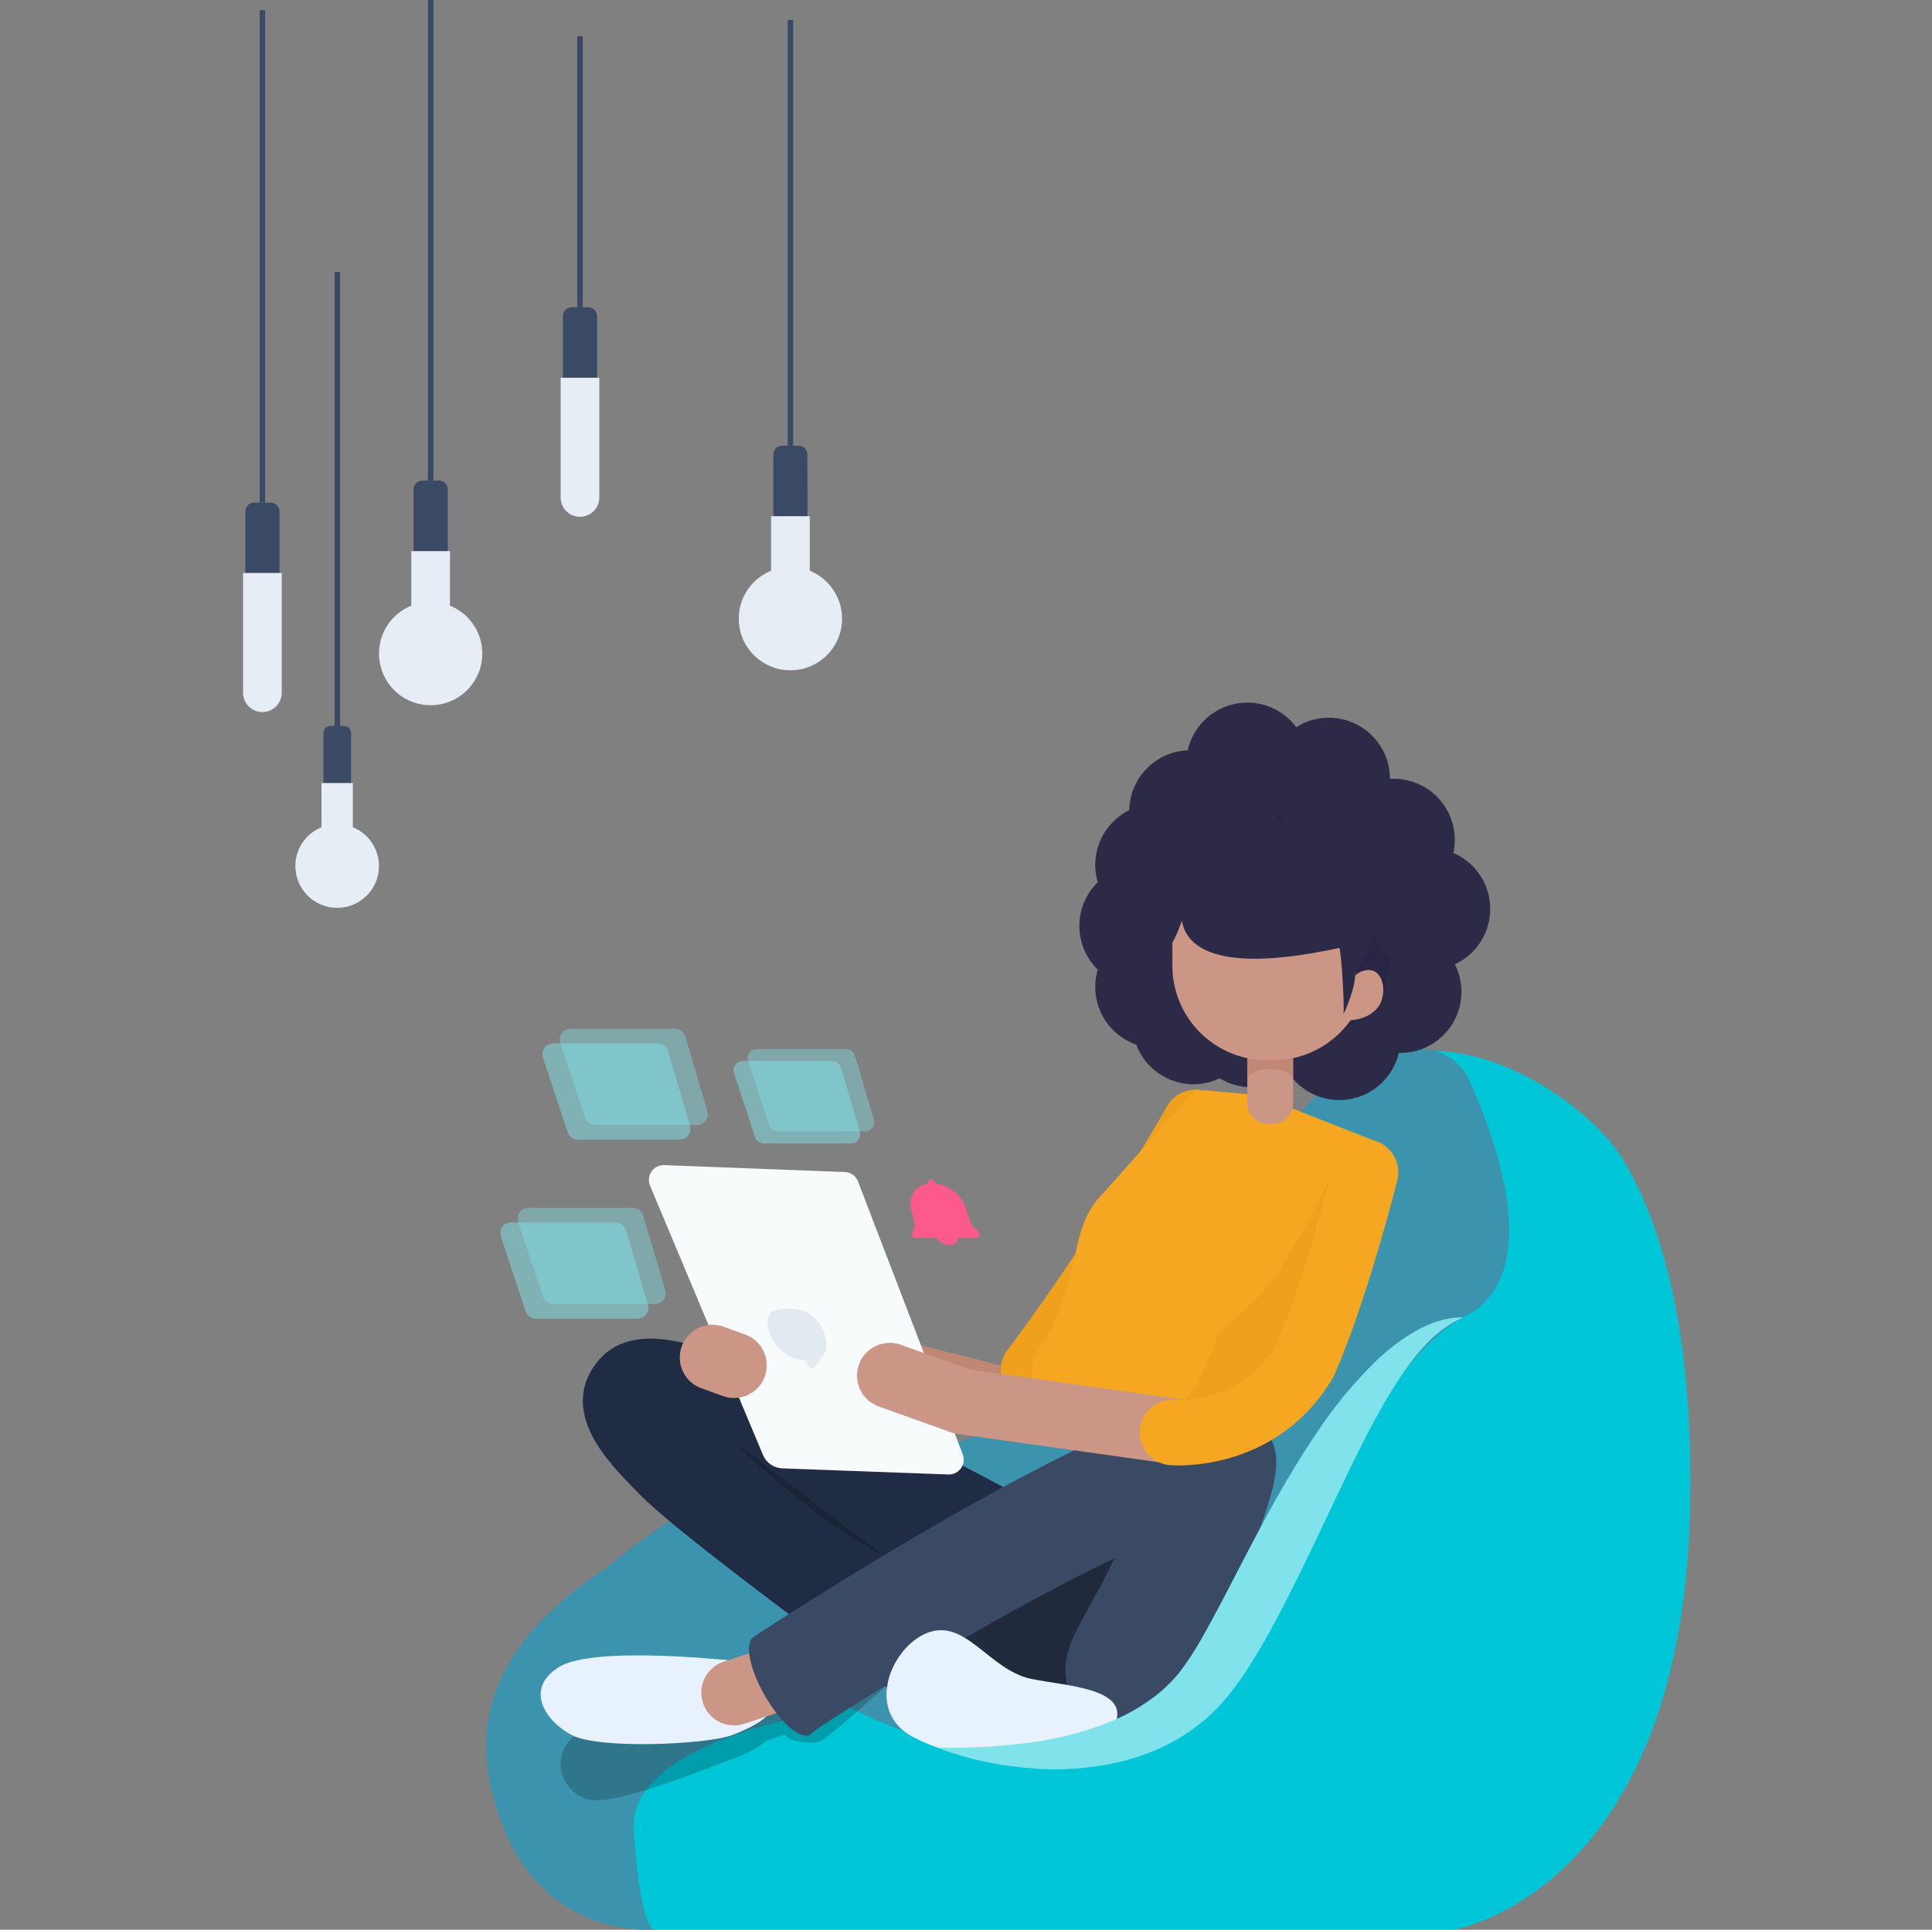 <svg width="1081" height="1080" fill="none" xmlns="http://www.w3.org/2000/svg"><rect width="100%" height="100%" fill="#808080" stroke="none"/><path fill-rule="evenodd" clip-rule="evenodd" d="M440.724 249.436V11.176h3.067v238.26h-3.067Z" fill="#3A4A65"/><path d="M451.822 288.894h-19.129v-34.488a4.964 4.964 0 0 1 3.068-4.592 4.97 4.97 0 0 1 1.903-.379h9.119a4.97 4.97 0 0 1 4.592 3.069c.25.603.379 1.249.379 1.902l.068 34.488Z" fill="#3A4A65"/><path fill-rule="evenodd" clip-rule="evenodd" d="M431.442 288.894h21.632v30.529c10.602 4.282 18.083 14.671 18.083 26.808 0 15.96-12.939 28.899-28.899 28.899-15.961 0-28.9-12.939-28.9-28.899 0-12.137 7.481-22.526 18.084-26.808v-30.529Z" fill="#E7EDF4"/><path fill-rule="evenodd" clip-rule="evenodd" d="M239.42 268.976V0h3.068v268.976h-3.068Z" fill="#3A4A65"/><path d="M250.519 308.537H231.39v-34.59a4.964 4.964 0 0 1 1.456-3.515 4.96 4.96 0 0 1 3.515-1.456h9.187a4.96 4.96 0 0 1 3.515 1.456 4.975 4.975 0 0 1 1.456 3.515v34.59Z" fill="#3A4A65"/><path fill-rule="evenodd" clip-rule="evenodd" d="M230.139 308.453h21.632v30.511c10.602 4.282 18.083 14.671 18.083 26.807 0 15.961-12.939 28.9-28.9 28.9-15.961 0-28.899-12.939-28.899-28.9 0-12.136 7.481-22.526 18.084-26.807v-30.511Z" fill="#E7EDF4"/><path fill-rule="evenodd" clip-rule="evenodd" d="M322.983 171.959V20.244h3.068V171.96h-3.068Z" fill="#3A4A65"/><path d="M334.082 211.417h-19.13V176.93a4.983 4.983 0 0 1 1.456-3.515 4.975 4.975 0 0 1 3.515-1.456h9.188a4.968 4.968 0 0 1 4.971 4.971v34.487Z" fill="#3A4A65"/><path d="M324.517 289.22a10.78 10.78 0 0 1-7.653-3.162 10.8 10.8 0 0 1-3.163-7.653v-66.987h21.632v66.987a10.819 10.819 0 0 1-10.816 10.815Z" fill="#E7EDF4"/><path fill-rule="evenodd" clip-rule="evenodd" d="M145.299 281.215V5.742h3.068v275.473h-3.068Z" fill="#3A4A65"/><path d="M156.398 320.691h-19.129v-34.436a4.97 4.97 0 0 1 4.97-4.971h9.188a4.972 4.972 0 0 1 4.971 4.971v34.436Z" fill="#3A4A65"/><path d="M146.816 398.493A10.816 10.816 0 0 1 136 387.677V320.69h21.632v66.987a10.8 10.8 0 0 1-10.816 10.816Z" fill="#E7EDF4"/><path fill-rule="evenodd" clip-rule="evenodd" d="M187.233 416.003V152.166h3.068v263.837h-3.068Z" fill="#3A4A65"/><path d="M196.405 438.244h-15.427v-27.94a4.027 4.027 0 0 1 4.011-4.028h7.456a4.027 4.027 0 0 1 4.011 4.028l-.051 27.94Z" fill="#3A4A65"/><path fill-rule="evenodd" clip-rule="evenodd" d="M179.898 438.243h17.518v24.733c8.583 3.467 14.639 11.877 14.639 21.702 0 12.922-10.476 23.398-23.398 23.398-12.922 0-23.397-10.476-23.397-23.398 0-9.825 6.056-18.235 14.638-21.702v-24.733Z" fill="#E7EDF4"/><path d="M723.501 628.205C517.605 889.389 430.893 860.274 430.893 860.274s-239.166 97.764-113.9 201.676c0 0-2.09-1.55 47.347 17.91h449.629s126.197-21.48 131.564-232.797c2.693-105.657-17.465-165.714-38.221-199.415-20.756-33.701-116.907-104.278-183.811-19.443Z" fill="#00C6D7"/><path d="M821.963 604.325a29.212 29.212 0 0 0-29.148-17.017c-22.035 1.911-56.501 12.746-79.134 57.731-9.123 18.063 12.796 70.875-27.054 89.737-105.391 69.945-240.644 100.289-287.956 109.279-10.968 2.077-17.216 3.008-17.216 3.008a332.648 332.648 0 0 0-41.694 30.195c-39.136 25.525-77.108 63.148-65.575 120.231 18.064 89.541 91.399 82.371 91.399 82.371s-.598-.18-1.512-1.66c-2.393-3.67-6.996-15.6-9.456-53.91-3.423-53.174 121.162-68.662 121.162-68.662 78.486 42.525 158.717 15.571 187.982-4.387 36.443-24.927 100.904-186.503 155.061-213.923 46.348-23.431 18.413-99.358 3.141-132.993Z" fill="#3B93AE"/><path opacity=".2" d="m492.512 926.463-14.956-2.974-11.915 12.846a18.274 18.274 0 0 0-20.207-6.232l-38.355 12.596-.132-.183c-2.776 0-63.497 14.956-82.591 26.921-19.095 11.965-9.971 36.063 7.162 38.003 15.754 1.78 63.896-17.579 78.22-22.947 14.325-5.367 18.878-10.253 18.878-10.253l10.536-3.457c3.174 4.72 16.336 5.451 20.191 3.573 6.115-2.991 63.015-54.423 63.015-54.423l-29.846 6.53Z" fill="#000"/><path d="m639.515 847.062 3.656 75.529-76.625 49.571-51.981-49.704 124.95-75.396Z" fill="#212A3C"/><path fill-rule="evenodd" clip-rule="evenodd" d="M466.955 759.602c2.478-9.81 12.44-15.754 22.251-13.276l80.58 20.357c9.81 2.479 15.754 12.441 13.276 22.251-2.479 9.811-12.441 15.754-22.251 13.276l-80.58-20.357c-9.811-2.479-15.754-12.44-13.276-22.251Z" fill="#C18775"/><path fill-rule="evenodd" clip-rule="evenodd" d="M678.025 612.282c8.794 5.005 11.865 16.192 6.86 24.986l-15.923-9.063c15.923 9.063 15.922 9.064 15.921 9.065l-.138.243-.381.665a751.5 751.5 0 0 1-1.46 2.528 1195.89 1195.89 0 0 1-5.528 9.422 1641.219 1641.219 0 0 1-20.032 32.885c-16.756 26.806-39.745 61.917-64.452 94.697-6.091 8.08-17.578 9.693-25.658 3.603-8.081-6.091-9.694-17.579-3.603-25.659 23.817-31.598 46.178-65.726 62.641-92.064a1600.1 1600.1 0 0 0 19.58-32.141 1109.12 1109.12 0 0 0 6.738-11.522l.344-.602.105-.183.001-.001c5.006-8.794 16.192-11.864 24.985-6.859Z" fill="#EFA11D"/><path d="m704.009 612.866 68.383 26.838-24.295 32.272-22.933 97.897-58.711 24.927-47.943-10.37-41.977-7.761 1.662-17.083c30.61-44.469 16.967-70.277 39.584-92.362l51.117-57.449 35.113 3.091Z" fill="#F6A721"/><path d="M749.376 615.641c18.869 0 34.166-15.296 34.166-34.166 0-18.87-15.297-34.167-34.166-34.167-18.87 0-34.167 15.297-34.167 34.167s15.297 34.166 34.167 34.166Z" fill="#2C2A46"/><path d="M783.542 589.286c18.87 0 34.166-15.297 34.166-34.167s-15.296-34.166-34.166-34.166c-18.87 0-34.167 15.296-34.167 34.166 0 18.87 15.297 34.167 34.167 34.167Zm-136.549-71.075c18.87 0 34.167-15.297 34.167-34.167 0-18.869-15.297-34.166-34.167-34.166s-34.166 15.297-34.166 34.166c0 18.87 15.296 34.167 34.166 34.167Z" fill="#2C2A46"/><path d="M638.102 552.36c18.87 0 34.167-15.297 34.167-34.166 0-18.87-15.297-34.167-34.167-34.167-18.869 0-34.166 15.297-34.166 34.167 0 18.869 15.297 34.166 34.166 34.166Z" fill="#2C2A46"/><path d="M646.993 586.527c18.87 0 34.167-15.297 34.167-34.167 0-18.869-15.297-34.166-34.167-34.166s-34.166 15.297-34.166 34.166c0 18.87 15.296 34.167 34.166 34.167Z" fill="#2C2A46"/><path d="M667.766 606.801c18.87 0 34.167-15.297 34.167-34.167 0-18.869-15.297-34.166-34.167-34.166S633.6 553.765 633.6 572.634c0 18.87 15.296 34.167 34.166 34.167Z" fill="#2C2A46"/><path d="M700.187 608.463c18.87 0 34.167-15.297 34.167-34.167s-15.297-34.166-34.167-34.166c-18.869 0-34.166 15.296-34.166 34.166 0 18.87 15.297 34.167 34.166 34.167Z" fill="#2C2A46"/><path d="M709.31 585.795h2.825a52.648 52.648 0 0 0 11.4-1.229v32.903a11.502 11.502 0 0 1-11.483 11.516h-2.659a11.514 11.514 0 0 1-11.499-11.516v-32.87a53.88 53.88 0 0 0 11.416 1.196Z" fill="#CB9685"/><path d="M723.502 593.556v9.505s-2.758-4.703-12.812-4.752c-10.054-.05-12.829 5.218-12.829 5.218V592.11l25.641-.482v1.928Z" fill="#C18775"/><path d="M655.967 484.426v56.252a52.893 52.893 0 0 0 41.927 51.515 53.882 53.882 0 0 0 11.416 1.197h2.826a53.177 53.177 0 0 0 53.326-52.746v-56.218a53.044 53.044 0 0 0-53.326-52.745h-2.826a53.027 53.027 0 0 0-53.343 52.745Z" fill="#CB9685"/><path d="m760.078 508.706 10.701-14.973-6.414-25.675-2.144-12.845-10.702-10.702-14.972-10.702-19.261-6.415-25.674 6.415-17.133 6.431-12.829 10.702-2.144 21.387-2.942 4.985 103.514 31.392Zm-2.143 23.547v1.811s.498 14.707 0 19.593c-2.127 21.387-2.127 20.639-2.127 20.639l19.21-20.639 4.271-23.548-4.271-17.117h-6.431l-8.558 4.271-4.271 6.431" fill="#292645"/><path d="M754.262 571.056s-4.703-22.65 7.528-27.37c12.231-4.719 15.122 12.248 9.289 19.942-5.833 7.694-16.817 7.428-16.817 7.428Z" fill="#CB9685"/><path d="M666.021 488.216c18.869 0 34.166-15.297 34.166-34.167 0-18.869-15.297-34.166-34.166-34.166-18.87 0-34.167 15.297-34.167 34.166 0 18.87 15.297 34.167 34.167 34.167Z" fill="#2C2A46"/><path d="M697.894 461.56c18.87 0 34.166-15.297 34.166-34.166 0-18.87-15.296-34.167-34.166-34.167-18.87 0-34.166 15.297-34.166 34.167 0 18.869 15.296 34.166 34.166 34.166Z" fill="#2C2A46"/><path d="M743.526 470.018c18.87 0 34.167-15.296 34.167-34.166 0-18.87-15.297-34.166-34.167-34.166-18.869 0-34.166 15.296-34.166 34.166 0 18.87 15.297 34.166 34.166 34.166Z" fill="#2C2A46"/><path d="M779.819 504.168c18.87 0 34.167-15.297 34.167-34.166 0-18.87-15.297-34.167-34.167-34.167-18.869 0-34.166 15.297-34.166 34.167 0 18.869 15.297 34.166 34.166 34.166Z" fill="#2C2A46"/><path d="M799.629 542.872c18.87 0 34.166-15.297 34.166-34.167s-15.296-34.166-34.166-34.166c-18.87 0-34.167 15.296-34.167 34.166 0 18.87 15.297 34.167 34.167 34.167Z" fill="#2C2A46"/><path d="m654.322 460.995 4.503 2.775 11.134 4.554 12.281-18.513 72.271 18.719s29.231 48.301 3.64 75.123c1.096 8.043-6.415 23.963-6.415 23.963.532-4.204-1.063-33.934-2.36-37.125-77.107 16.818-86.413-5.633-88.075-15.122-5.6 15.205-9.97 23.099-21.42 13.577l-2.576-9.323c-3.107-16.767 5.168-45.45 17.017-58.628Z" fill="#2C2A46"/><path d="M525.017 965.616c-13.593-11.201-143.944-104.377-168.522-130.733-.482-.516-1.18-1.214-2.011-2.078-13.993-14.308-40.049-40.946-22.517-67.568 18.096-27.536 55.52-13.145 77.888-4.537 75.694 29.098 171.929 82.558 175.984 84.752l-30.328 54.423c-.565-.315-9.157-2.21-52.081-23.431 26.14 22.168 28.384 28.35 50.752 46.763l-29.165 42.409Z" fill="#202C44"/><path d="M406.947 929.039c-2.775 0-75.213-7.96-94.307 3.988-19.094 11.948-7.96 29.912 7.163 37.988 15.122 8.077 75.611 5.385 89.936 0 14.325-5.384 18.878-10.236 18.878-10.236l-21.67-31.74Z" fill="#E8F2FF"/><path fill-rule="evenodd" clip-rule="evenodd" d="M468.558 928.327c3.155 9.614-2.08 19.966-11.694 23.122l-40.448 13.278c-9.613 3.156-19.965-2.08-23.121-11.693-3.156-9.614 2.079-19.966 11.693-23.122l40.448-13.278c9.614-3.156 19.966 2.079 23.122 11.693Z" fill="#CB9685"/><path d="M453.176 970.823c5.262-3.024 2.489-17.723-6.193-32.83-8.682-15.108-19.987-24.903-25.248-21.879-5.262 3.024-2.489 17.722 6.193 32.83 8.682 15.107 19.986 24.903 25.248 21.879Z" fill="#3A4A65"/><path d="m459.31 966.098-5.198 3.891-7.548-3.542 8.01-7.063 4.736 6.714Z" fill="#3A4A65"/><path d="M638.119 968.291c-14.956 3.158-29.613-5.6-37.955-18.462-6.016-9.24-5.202-22.817 1.778-36.56 7.927-15.571 15.405-27.619 21.603-41.179-54.125 25.974-120.58 65.425-169.17 97.281l-32.385-53.513c18.928-12.414 185.12-120.144 251.226-131.195a34.231 34.231 0 0 1 33.917 13.826c13.295 18.828 8.027 32.006-20.19 103.679-12.447 31.874-19.178 59.908-48.824 66.123Z" fill="#3A4A65"/><path d="M516.874 914.715c-19.609 9.589-32.355 44.021-5.633 57.614 26.721 13.594 41.013 9.456 51.083 9.107 11.865-.415 52.762 2.576 61.287-15.82 9.738-21.039-27.635-21.969-46.896-26.09-23.979-5.135-37.257-35.845-59.841-24.811Z" fill="#E8F2FF"/><path d="m363.69 663.518 63.148 150.592a12.35 12.35 0 0 0 10.835 7.661l92.911 3.423a8.304 8.304 0 0 0 7.099-3.464 8.312 8.312 0 0 0 .994-7.836l-58.578-152.636a8.308 8.308 0 0 0-7.462-5.334l-100.987-3.856a8.307 8.307 0 0 0-8.528 7.396 8.3 8.3 0 0 0 .568 4.054Z" fill="#F8FBFB"/><path fill-rule="evenodd" clip-rule="evenodd" d="M480.597 763.701c3.408-9.527 13.895-14.487 23.422-11.079l38.831 13.892 121.364 17.039c10.02 1.407 17.003 10.67 15.596 20.69-1.406 10.021-10.67 17.003-20.69 15.597l-123.222-17.3a18.307 18.307 0 0 1-3.625-.892l-40.597-14.525c-9.527-3.408-14.488-13.894-11.079-23.422Z" fill="#CB9685"/><path d="M751.038 645.038s-22.966 50.02-40.98 73.701c-9.156 12.015-27.552 26.356-27.552 26.356s-12.813 35.23-20.839 39.351c-8.026 4.121 58.512-9.206 58.512-9.206l46.281-96.534-15.422-33.668Z" fill="#EFA11D"/><path fill-rule="evenodd" clip-rule="evenodd" d="M768.501 638.28c9.818 2.449 15.791 12.394 13.341 22.211l-17.776-4.435c17.776 4.435 17.776 4.437 17.776 4.438l-.054.216-.147.581a922.67 922.67 0 0 1-2.672 10.223 1126.65 1126.65 0 0 1-7.634 27.138c-6.333 21.468-15.134 48.824-24.647 70.596a18.367 18.367 0 0 1-.993 1.947c-15.83 26.937-38.716 39.263-57.283 44.685a106.864 106.864 0 0 1-23.374 4.072 90.797 90.797 0 0 1-7.276.155 64.293 64.293 0 0 1-2.903-.126l-.245-.019-.095-.008-.041-.003-.019-.002c-.009 0-.018-.001 1.574-18.253l-1.592 18.252c-10.08-.879-17.539-9.763-16.66-19.844.875-10.038 9.69-17.477 19.718-16.671l.098.006c.158.009.475.024.934.034a54.45 54.45 0 0 0 4.312-.098 70.222 70.222 0 0 0 15.297-2.668c11.693-3.415 25.453-10.775 35.425-27.176 8.405-19.464 16.506-44.506 22.625-65.248a1085.688 1085.688 0 0 0 7.382-26.242 904.036 904.036 0 0 0 2.026-7.705c.231-.897.407-1.586.523-2.046l.13-.515.039-.154v-.001c2.45-9.817 12.394-15.789 22.211-13.34Zm-110.9 145.162h.007-.007Zm.007 0c.008.002.007.104-1.558 18.052l1.574-18.05-.016-.002Z" fill="#F6A721"/><path fill-rule="evenodd" clip-rule="evenodd" d="M381.451 753.464c3.454-9.511 13.965-14.42 23.475-10.965l12.032 4.371c9.51 3.454 14.419 13.965 10.965 23.475-3.455 9.511-13.966 14.42-23.476 10.965l-12.031-4.37c-9.511-3.455-14.42-13.966-10.965-23.476Z" fill="#CB9685"/><path d="M410.702 807.28c7.196 5.068 14.225 10.32 21.221 15.621l20.872 15.97 20.823 16.036 20.955 15.903a222.997 222.997 0 0 1-22.634-13.593c-7.328-4.869-14.374-10.12-21.37-15.455-6.997-5.334-13.777-10.901-20.441-16.618-6.663-5.716-13.211-11.682-19.426-17.864Z" fill="#1A2437"/><path d="M524.568 978.079a330.255 330.255 0 0 0 51.632-2.859 182.286 182.286 0 0 0 47.477-12.679 106.313 106.313 0 0 0 20.141-11.45 82.254 82.254 0 0 0 16.103-15.139 163.58 163.58 0 0 0 12.796-19.626c2.044-3.556 4.038-7.212 6.016-10.918 1.977-3.705 4.004-7.428 5.982-11.2 15.787-30.245 31.391-61.802 51.416-91.399a245.737 245.737 0 0 1 34.399-41.694 112.434 112.434 0 0 1 22.135-16.485c8.06-4.454 17.2-7.561 26.14-7.329a63.159 63.159 0 0 0-20.59 14.74 104.862 104.862 0 0 0-8.093 9.456c-2.559 3.324-4.985 6.647-7.245 10.17-2.26 3.523-4.487 7.046-6.647 10.636-2.161 3.589-4.221 7.262-6.232 10.968-4.088 7.361-7.877 14.956-11.632 22.517-15.056 30.527-28.916 62.035-45.667 93.226-2.11 3.889-4.254 7.794-6.481 11.633-2.226 3.839-4.636 7.727-7.095 11.633a153.716 153.716 0 0 1-17.3 22.883 105.333 105.333 0 0 1-23.531 18.462 118.913 118.913 0 0 1-26.721 11.117 157.602 157.602 0 0 1-54.839 4.853 180.624 180.624 0 0 1-13.411-1.496c-4.421-.631-8.824-1.462-13.178-2.409a156.273 156.273 0 0 1-25.575-7.611Z" fill="#80E3EB"/><path opacity=".6" d="M459.077 741.722a17.652 17.652 0 0 0-12.048-8.724 35.6 35.6 0 0 0-6.514-.632c-2.792 0-6.647.366-8.791 2.127-2.742 2.194-3.058 6.448-.864 11.999a25.311 25.311 0 0 0 7.893 10.868 23.891 23.891 0 0 0 12.331 4.005l1.047 2.875c.204.469.534.872.954 1.165.419.294.911.465 1.422.496h.166a1.156 1.156 0 0 0 .814-.398 91.254 91.254 0 0 0 3.49-4.57c.166-.25.349-.482.532-.732a16.321 16.321 0 0 0 2.459-4.237c1.214-3.523.133-8.874-2.891-14.242Z" fill="#D2DFE6"/><path d="m383.449 580.112 12.347 41.728a6.077 6.077 0 0 1-.967 5.356 6.087 6.087 0 0 1-4.866 2.438h-56.9a6.053 6.053 0 0 1-5.766-4.172l-13.81-41.727a6.08 6.08 0 0 1 5.767-7.977h58.378a6.084 6.084 0 0 1 5.817 4.354Zm94.934 10.703 10.559 35.715a5.205 5.205 0 0 1-4.988 6.67h-48.658a5.174 5.174 0 0 1-4.931-3.57l-11.809-35.715a5.199 5.199 0 0 1 .727-4.671 5.21 5.21 0 0 1 4.204-2.156h49.923a5.202 5.202 0 0 1 4.973 3.727Zm-118.48 89.477 12.347 41.728a6.078 6.078 0 0 1-.967 5.356 6.09 6.09 0 0 1-4.866 2.438h-56.9a6.048 6.048 0 0 1-5.766-4.171l-13.81-41.728a6.08 6.08 0 0 1 5.767-7.976h58.378a6.077 6.077 0 0 1 5.817 4.353Z" fill="#80E3EB" fill-opacity=".4"/><path d="m373.777 588.305 12.33 41.711a6.074 6.074 0 0 1-.953 5.356 6.058 6.058 0 0 1-4.863 2.438h-56.9a6.063 6.063 0 0 1-5.766-4.155l-13.81-41.727a6.069 6.069 0 0 1 3.001-7.315 6.084 6.084 0 0 1 2.766-.662h58.296a6.068 6.068 0 0 1 5.899 4.354Zm96.742 9.259 10.545 35.712a5.192 5.192 0 0 1-4.974 6.672h-48.661a5.183 5.183 0 0 1-4.931-3.556l-11.81-35.726a5.2 5.2 0 0 1 .719-4.679 5.183 5.183 0 0 1 4.213-2.15h49.854a5.184 5.184 0 0 1 5.045 3.727Zm-120.288 90.921 12.33 41.711a6.058 6.058 0 0 1-3.096 7.151 6.056 6.056 0 0 1-2.72.643h-56.9a6.063 6.063 0 0 1-5.766-4.154l-13.81-41.728a6.07 6.07 0 0 1 3.001-7.314 6.061 6.061 0 0 1 2.766-.662h58.296a6.066 6.066 0 0 1 5.899 4.353Z" fill="#80E3EB" fill-opacity=".5"/><path fill-rule="evenodd" clip-rule="evenodd" d="M523.042 661.695a2.06 2.06 0 0 0-4.027.827 11.34 11.34 0 0 0-7.362 4.237 12.299 12.299 0 0 0-2.115 5.246 12.299 12.299 0 0 0 .453 5.638 64.77 64.77 0 0 1 1.911 8.492 13.4 13.4 0 0 1-1.429 3.673 2.003 2.003 0 0 0 .748 2.759c.309.175.658.266 1.013.265h12.035a7.642 7.642 0 0 0 6.893 3.988c2.843 0 4.78-1.45 4.655-3.988h10.035a2.06 2.06 0 0 0 1.928-1.313 2.074 2.074 0 0 0-.382-2.276 28.262 28.262 0 0 1-3.939-4.155 73.107 73.107 0 0 1-2.991-8.558 19.945 19.945 0 0 0-17.207-14.037 2.04 2.04 0 0 0-.036-.15l-.183-.648Z" fill="#FB5A8B"/></svg>